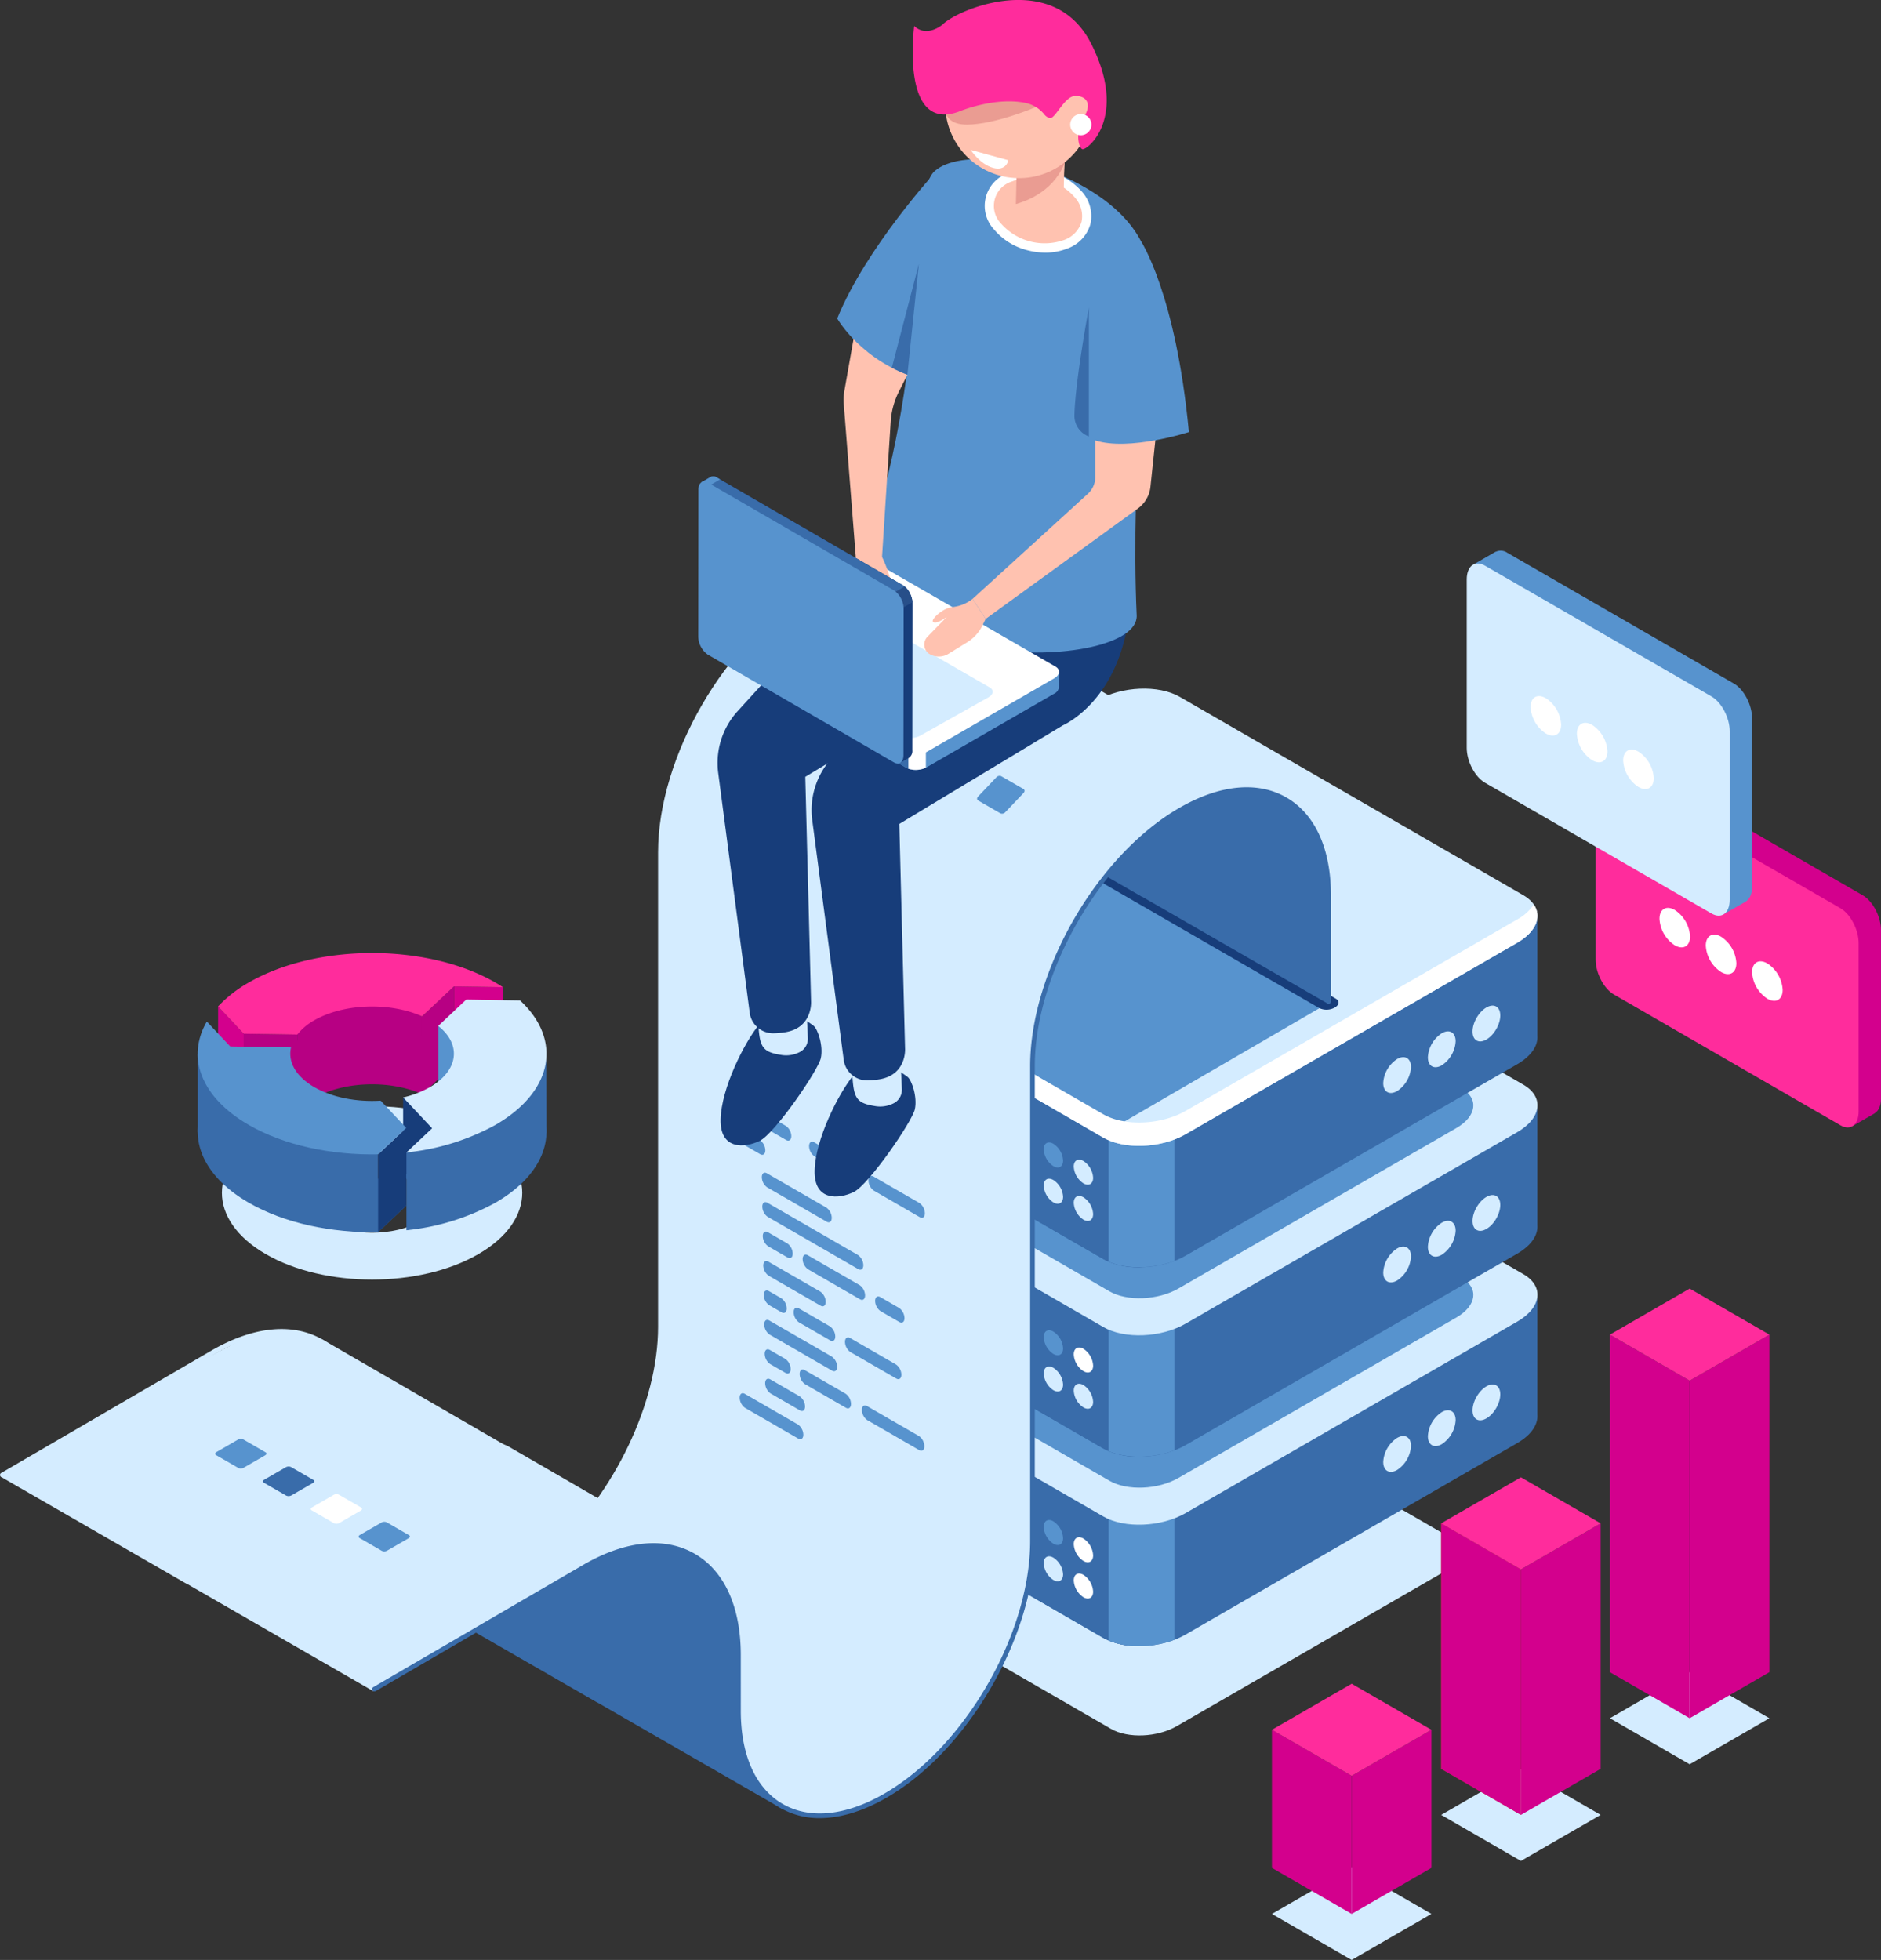 <svg xmlns="http://www.w3.org/2000/svg" width="502.838" height="523.943" viewBox="0 0 502.838 523.943">
  <rect x="0" y="0" width="502.838" height="523.943" fill="#333333" stroke="none"/>
  <g id="Group_271" data-name="Group 271" transform="translate(-226.203 -32.14)">
    <g id="Group_232" data-name="Group 232" transform="translate(279.053 286.911)">
      <path id="Path_745" data-name="Path 745" d="M331.815,223.781c-15.677-9.051-41.095-9.051-56.77,0s-15.677,23.725,0,32.776,41.095,9.051,56.772,0S347.492,232.832,331.815,223.781ZM316.479,247.7c-7.207,4.159-18.889,4.159-26.1,0s-7.207-10.907,0-15.068,18.889-4.159,26.1,0S323.684,243.542,316.479,247.7Z" transform="translate(-256.814 -176.054)" fill="#d4ecff"/>
      <g id="Group_231" data-name="Group 231">
        <g id="Group_227" data-name="Group 227" transform="translate(5.455)">
          <path id="Path_746" data-name="Path 746" d="M269.5,225.97l14.321.222a15.222,15.222,0,0,1,4.522-3.8c7.874-4.546,20.257-4.9,28.835-1.061l8.51-8,13.1.2c-.648-.424-1.312-.84-2.014-1.246-18.208-10.512-47.729-10.513-65.936,0a34.587,34.587,0,0,0-8.192,6.383Z" transform="translate(-262.65 -183.606)" fill="#b70083"/>
          <path id="Path_747" data-name="Path 747" d="M315.161,197.186V217.98l-13.1-.2V196.982Z" transform="translate(-239.018 -188.055)" fill="#d3008d"/>
          <path id="Path_748" data-name="Path 748" d="M296.739,204.984v20.794l8.509-8V196.982Z" transform="translate(-242.208 -188.055)" fill="#b70083"/>
          <path id="Path_749" data-name="Path 749" d="M275.908,209.279v20.794l18.836-15.351,14.521,10.488V204.416l-13.37-6.487s-18.406,5.636-19.363,5.874S275.908,209.279,275.908,209.279Z" transform="translate(-254.734 -187.487)" fill="#b70083"/>
          <path id="Path_750" data-name="Path 750" d="M266.935,204.885v20.795l14.319.223V205.108Z" transform="translate(-260.081 -183.315)" fill="#b70083"/>
          <path id="Path_751" data-name="Path 751" d="M262.651,200.32v20.795l6.854,7.3V207.622Z" transform="translate(-262.651 -186.053)" fill="#d3008d"/>
          <path id="Path_752" data-name="Path 752" d="M269.5,212.971l14.321.222a15.222,15.222,0,0,1,4.522-3.8c7.874-4.546,20.257-4.9,28.835-1.061l8.51-8,13.1.2c-.648-.422-1.312-.841-2.014-1.246-18.208-10.512-47.729-10.513-65.936,0a34.587,34.587,0,0,0-8.192,6.383Z" transform="translate(-262.65 -191.401)" fill="#ff2c9c"/>
        </g>
        <g id="Group_229" data-name="Group 229" transform="translate(54.92 12.44)">
          <path id="Path_753" data-name="Path 753" d="M299.436,203.583V222.7l12.394-2.971s-.728-11.185-.992-11.484S299.436,203.583,299.436,203.583Z" transform="translate(-290.055 -196.536)" fill="#5793ce"/>
          <g id="Group_228" data-name="Group 228">
            <path id="Path_754" data-name="Path 754" d="M293.572,215.533v20.794l1.339,1.427,8.739-5.039s-1.357-15.874-1.515-16.192S293.572,215.533,293.572,215.533Z" transform="translate(-293.572 -189.37)" fill="#173d7a"/>
            <path id="Path_755" data-name="Path 755" d="M310.446,212.177l-7.493,7.047c6.242,4.938,5.5,11.9-2.219,16.36a26.647,26.647,0,0,1-7.162,2.756l7.746,8.251-6.864,6.455a62.361,62.361,0,0,0,23.784-7.357c15.651-9.037,17.835-22.9,6.575-33.288Z" transform="translate(-293.572 -191.382)" fill="#396caa"/>
            <path id="Path_756" data-name="Path 756" d="M294.124,234.977v20.794l16.993-6.562,20.437-19.5-.076-22.081-21.622,17.138Z" transform="translate(-293.241 -194.109)" fill="#396caa"/>
            <path id="Path_757" data-name="Path 757" d="M310.446,199.178l-7.493,7.047c6.242,4.938,5.5,11.9-2.219,16.36a26.646,26.646,0,0,1-7.162,2.756l7.746,8.251-6.864,6.455a62.359,62.359,0,0,0,23.784-7.357c15.651-9.037,17.835-22.9,6.575-33.288Z" transform="translate(-293.572 -199.178)" fill="#d4ecff"/>
          </g>
        </g>
        <g id="Group_230" data-name="Group 230" transform="translate(0 18.314)">
          <path id="Path_758" data-name="Path 758" d="M314.988,244.282l-6.827-7.274c-6.338.386-12.911-.822-17.768-3.626-5.017-2.9-7.083-6.85-6.207-10.619l-16.256-.254-6.252-6.66c-5.468,9.384-1.737,20.163,11.212,27.638,9.513,5.493,22.117,8.11,34.582,7.863Z" transform="translate(-259.241 -195.054)" fill="#396caa"/>
          <path id="Path_759" data-name="Path 759" d="M307.471,235.065v20.794l-48.227-26.726v-20.8l7.041,2.847Z" transform="translate(-259.239 -199.564)" fill="#396caa"/>
          <path id="Path_760" data-name="Path 760" d="M296.906,220.624v20.794l-7.515,7.068V227.692Z" transform="translate(-241.159 -192.191)" fill="#173d7a"/>
          <path id="Path_761" data-name="Path 761" d="M314.988,231.281l-6.827-7.272c-6.338.386-12.911-.822-17.768-3.627-5.017-2.9-7.083-6.85-6.207-10.619l-16.256-.254-6.252-6.66c-5.468,9.384-1.737,20.163,11.212,27.638,9.513,5.493,22.117,8.111,34.582,7.863Z" transform="translate(-259.241 -202.85)" fill="#5793ce"/>
        </g>
      </g>
    </g>
    <g id="Group_243" data-name="Group 243" transform="translate(425.505 216.227)">
      <g id="Group_239" data-name="Group 239">
        <path id="Path_762" data-name="Path 762" d="M440.5,356.986l-73.341-42.344c-4.5-2.6-3.937-7.138,1.261-10.139l70.817-40.887c5.2-3,13.06-3.326,17.562-.728l73.341,42.344c4.5,2.6,3.937,7.138-1.261,10.139L458.06,356.258C452.863,359.259,445,359.586,440.5,356.986Z" transform="translate(-342.797 -78.899)" fill="#d4ecff"/>
        <g id="Group_234" data-name="Group 234" transform="translate(0 101.281)">
          <path id="Path_763" data-name="Path 763" d="M562.455,286.574h0V254.885l-71.056-.04-24.56-14.18c-5.637-3.255-15.482-2.846-21.991.912l-22.914,13.23-71.121-.04v32.591c-.16,2.2,1.069,4.327,3.777,5.892l91.84,53.024c5.637,3.254,15.482,2.846,21.991-.912l88.679-51.2C560.856,292,562.667,289.188,562.455,286.574Z" transform="translate(-350.784 -193.772)" fill="#396caa"/>
          <path id="Path_764" data-name="Path 764" d="M456.637,238.479a25.343,25.343,0,0,0-11.788,3.092L421.934,254.8l-71.121-.04v32.591c-.16,2.2,1.069,4.327,3.777,5.892l91.84,53.024a19.915,19.915,0,0,0,10.206,2.18Z" transform="translate(-350.784 -193.766)" fill="#396caa"/>
          <path id="Path_765" data-name="Path 765" d="M358.863,248.662l-8.05,0v32.591c-.16,2.2,1.069,4.327,3.777,5.892l4.273,2.467Z" transform="translate(-350.784 -187.662)" fill="#5793ce"/>
          <path id="Path_766" data-name="Path 766" d="M411.465,320.239c4.86,2.083,11.894,1.966,17.578-.2v-37H411.465Z" transform="translate(-314.403 -167.045)" fill="#5793ce"/>
          <path id="Path_767" data-name="Path 767" d="M446.436,330.557,354.6,277.533c-5.637-3.255-4.93-8.939,1.579-12.7l88.679-51.2c6.509-3.758,16.354-4.166,21.991-.91l91.84,53.024c5.636,3.254,4.929,8.939-1.579,12.7l-88.68,51.2C461.918,333.4,452.072,333.811,446.436,330.557Z" transform="translate(-350.79 -210.528)" fill="#d4ecff"/>
          <path id="Path_768" data-name="Path 768" d="M441.66,317.3,364.7,272.867c-4.722-2.727-4.13-7.491,1.323-10.64l74.314-42.906c5.455-3.148,13.706-3.491,18.429-.763l76.963,44.433c4.724,2.728,4.132,7.491-1.323,10.641l-74.314,42.9C454.636,319.687,446.384,320.029,441.66,317.3Z" transform="translate(-344.362 -206.816)" fill="#5793ce"/>
          <g id="Group_233" data-name="Group 233" transform="translate(170.472 83.467)">
            <path id="Path_769" data-name="Path 769" d="M464.774,274.76a8.2,8.2,0,0,1-3.71,6.426c-2.049,1.182-3.71.224-3.71-2.142a8.2,8.2,0,0,1,3.71-6.424C463.114,271.435,464.774,272.4,464.774,274.76Z" transform="translate(-457.355 -257.063)" fill="#d4ecff"/>
            <path id="Path_770" data-name="Path 770" d="M472.234,270.453a8.2,8.2,0,0,1-3.708,6.424c-2.049,1.184-3.71.224-3.71-2.14a8.2,8.2,0,0,1,3.71-6.426C470.573,267.129,472.234,268.087,472.234,270.453Z" transform="translate(-452.881 -259.646)" fill="#d4ecff"/>
            <ellipse id="Ellipse_50" data-name="Ellipse 50" cx="5.246" cy="3.029" rx="5.246" ry="3.029" transform="translate(22.333 9.086) rotate(-59.997)" fill="#d4ecff"/>
          </g>
        </g>
        <g id="Group_236" data-name="Group 236" transform="translate(0 50.64)">
          <path id="Path_771" data-name="Path 771" d="M562.455,254.918h0v-31.69L491.4,223.19l-24.56-14.181c-5.637-3.254-15.482-2.846-21.991.912l-22.914,13.23-71.121-.038V255.7c-.16,2.2,1.069,4.329,3.777,5.892l91.84,53.025c5.637,3.254,15.482,2.846,21.991-.912l88.679-51.2C560.856,260.338,562.667,257.531,562.455,254.918Z" transform="translate(-350.784 -162.116)" fill="#396caa"/>
          <path id="Path_772" data-name="Path 772" d="M456.637,206.823a25.361,25.361,0,0,0-11.788,3.091l-22.914,13.23-71.121-.038v32.589c-.16,2.2,1.069,4.329,3.777,5.892l91.84,53.025a19.915,19.915,0,0,0,10.206,2.18Z" transform="translate(-350.784 -162.11)" fill="#396caa"/>
          <path id="Path_773" data-name="Path 773" d="M358.863,217l-8.05,0V249.59c-.16,2.2,1.069,4.329,3.777,5.892l4.273,2.468Z" transform="translate(-350.784 -156.006)" fill="#5793ce"/>
          <path id="Path_774" data-name="Path 774" d="M411.465,288.583c4.86,2.083,11.894,1.966,17.578-.2v-37H411.465Z" transform="translate(-314.403 -135.389)" fill="#5793ce"/>
          <path id="Path_775" data-name="Path 775" d="M446.436,298.9,354.6,245.876c-5.637-3.254-4.93-8.938,1.579-12.7l88.679-51.2c6.509-3.758,16.354-4.166,21.991-.91l91.84,53.024c5.636,3.254,4.929,8.938-1.579,12.7l-88.68,51.2C461.918,301.747,452.072,302.155,446.436,298.9Z" transform="translate(-350.79 -178.872)" fill="#d4ecff"/>
          <path id="Path_776" data-name="Path 776" d="M441.66,285.646,364.7,241.211c-4.722-2.727-4.13-7.491,1.323-10.64l74.314-42.906c5.455-3.148,13.706-3.491,18.429-.765l76.963,44.435c4.724,2.727,4.132,7.491-1.323,10.64l-74.314,42.906C454.636,288.031,446.384,288.371,441.66,285.646Z" transform="translate(-344.362 -175.161)" fill="#5793ce"/>
          <g id="Group_235" data-name="Group 235" transform="translate(170.472 83.467)">
            <path id="Path_777" data-name="Path 777" d="M464.774,243.1a8.2,8.2,0,0,1-3.71,6.426c-2.049,1.182-3.71.224-3.71-2.142a8.2,8.2,0,0,1,3.71-6.426C463.114,239.78,464.774,240.738,464.774,243.1Z" transform="translate(-457.355 -225.407)" fill="#d4ecff"/>
            <path id="Path_778" data-name="Path 778" d="M472.234,238.8a8.2,8.2,0,0,1-3.708,6.424c-2.049,1.182-3.71.224-3.71-2.142a8.2,8.2,0,0,1,3.71-6.424C470.573,235.473,472.234,236.431,472.234,238.8Z" transform="translate(-452.881 -227.99)" fill="#d4ecff"/>
            <ellipse id="Ellipse_51" data-name="Ellipse 51" cx="5.246" cy="3.029" rx="5.246" ry="3.029" transform="translate(22.333 9.086) rotate(-59.997)" fill="#d4ecff"/>
          </g>
        </g>
        <g id="Group_238" data-name="Group 238">
          <path id="Path_779" data-name="Path 779" d="M562.455,223.261h0V191.572l-71.056-.038-24.56-14.181c-5.637-3.254-15.482-2.846-21.991.912l-22.914,13.23-71.121-.038v32.589c-.16,2.2,1.069,4.329,3.777,5.892l91.84,53.025c5.637,3.254,15.482,2.846,21.991-.912l88.679-51.2C560.856,228.682,562.667,225.875,562.455,223.261Z" transform="translate(-350.784 -130.46)" fill="#396caa"/>
          <path id="Path_780" data-name="Path 780" d="M456.637,175.167a25.361,25.361,0,0,0-11.788,3.091l-22.914,13.23-71.121-.038v32.589c-.16,2.2,1.069,4.329,3.777,5.892l91.84,53.025a19.914,19.914,0,0,0,10.206,2.179Z" transform="translate(-350.784 -130.453)" fill="#396caa"/>
          <path id="Path_781" data-name="Path 781" d="M358.863,185.348l-8.05,0v32.589c-.16,2.2,1.069,4.329,3.777,5.892l4.273,2.467Z" transform="translate(-350.784 -124.35)" fill="#5793ce"/>
          <path id="Path_782" data-name="Path 782" d="M411.465,256.927c4.86,2.083,11.894,1.966,17.578-.2v-37H411.465Z" transform="translate(-314.403 -103.733)" fill="#5793ce"/>
          <path id="Path_783" data-name="Path 783" d="M446.436,267.245,354.6,214.22c-5.637-3.254-4.93-8.938,1.579-12.7l88.679-51.2c6.509-3.758,16.354-4.166,21.991-.912l91.84,53.024c5.636,3.255,4.929,8.939-1.579,12.7l-88.68,51.2C461.918,270.091,452.072,270.5,446.436,267.245Z" transform="translate(-350.79 -147.216)" fill="#d4ecff"/>
          <path id="Path_784" data-name="Path 784" d="M479.446,214.631l-63.89-39.465L395.676,213.19l5.518,20.477,21.528,13.923Z" transform="translate(-323.871 -130.454)" fill="#5793ce"/>
          <path id="Path_785" data-name="Path 785" d="M557.106,187.261l-88.68,51.2c-6.509,3.758-16.354,4.167-21.991.912L354.6,186.347a8.483,8.483,0,0,1-2.812-2.5c-1.937,3.116-1.059,6.5,2.812,8.731l91.84,53.025c5.637,3.254,15.482,2.844,21.991-.913l88.68-51.2c5.057-2.919,6.594-7,4.391-10.2A12.311,12.311,0,0,1,557.106,187.261Z" transform="translate(-350.79 -125.579)" fill="#fff"/>
          <g id="Group_237" data-name="Group 237" transform="translate(170.472 83.467)">
            <path id="Path_786" data-name="Path 786" d="M464.774,211.448a8.2,8.2,0,0,1-3.71,6.424c-2.049,1.184-3.71.224-3.71-2.14a8.2,8.2,0,0,1,3.71-6.426C463.114,208.124,464.774,209.082,464.774,211.448Z" transform="translate(-457.355 -193.751)" fill="#d4ecff"/>
            <path id="Path_787" data-name="Path 787" d="M472.234,207.141a8.2,8.2,0,0,1-3.708,6.424c-2.049,1.182-3.71.224-3.71-2.142a8.2,8.2,0,0,1,3.71-6.424C470.573,203.815,472.234,204.775,472.234,207.141Z" transform="translate(-452.881 -196.334)" fill="#d4ecff"/>
            <ellipse id="Ellipse_52" data-name="Ellipse 52" cx="5.246" cy="3.029" rx="5.246" ry="3.029" transform="translate(22.333 9.086) rotate(-59.997)" fill="#d4ecff"/>
          </g>
        </g>
      </g>
      <g id="Group_240" data-name="Group 240" transform="translate(79.707 121.318)">
        <path id="Path_788" data-name="Path 788" d="M410.815,230.772c0,1.651-1.16,2.32-2.59,1.494a5.721,5.721,0,0,1-2.588-4.484c0-1.651,1.158-2.321,2.588-1.494A5.722,5.722,0,0,1,410.815,230.772Z" transform="translate(-397.605 -221.326)" fill="#d4ecff"/>
        <path id="Path_789" data-name="Path 789" d="M405.794,227.892c0,1.651-1.16,2.321-2.59,1.494a5.721,5.721,0,0,1-2.588-4.484c0-1.651,1.158-2.321,2.588-1.494A5.723,5.723,0,0,1,405.794,227.892Z" transform="translate(-400.616 -223.053)" fill="#5793ce"/>
        <path id="Path_790" data-name="Path 790" d="M410.815,236.831c0,1.651-1.16,2.321-2.59,1.5a5.721,5.721,0,0,1-2.588-4.486c0-1.651,1.158-2.32,2.588-1.494A5.722,5.722,0,0,1,410.815,236.831Z" transform="translate(-397.605 -217.692)" fill="#d4ecff"/>
        <path id="Path_791" data-name="Path 791" d="M405.794,233.951c0,1.653-1.16,2.321-2.59,1.5a5.721,5.721,0,0,1-2.588-4.484c0-1.652,1.158-2.321,2.588-1.5A5.722,5.722,0,0,1,405.794,233.951Z" transform="translate(-400.616 -219.42)" fill="#d4ecff"/>
      </g>
      <g id="Group_241" data-name="Group 241" transform="translate(79.707 171.522)">
        <path id="Path_792" data-name="Path 792" d="M410.815,262.155c0,1.651-1.16,2.32-2.59,1.494a5.721,5.721,0,0,1-2.588-4.484c0-1.651,1.158-2.32,2.588-1.494A5.722,5.722,0,0,1,410.815,262.155Z" transform="translate(-397.605 -252.71)" fill="#fff"/>
        <path id="Path_793" data-name="Path 793" d="M405.794,259.275c0,1.651-1.16,2.321-2.59,1.5a5.726,5.726,0,0,1-2.588-4.486c0-1.651,1.158-2.32,2.588-1.494A5.722,5.722,0,0,1,405.794,259.275Z" transform="translate(-400.616 -254.437)" fill="#5793ce"/>
        <path id="Path_794" data-name="Path 794" d="M410.815,268.214c0,1.652-1.16,2.321-2.59,1.5a5.721,5.721,0,0,1-2.588-4.484c0-1.653,1.158-2.321,2.588-1.5A5.723,5.723,0,0,1,410.815,268.214Z" transform="translate(-397.605 -249.076)" fill="#d4ecff"/>
        <path id="Path_795" data-name="Path 795" d="M405.794,265.335c0,1.651-1.16,2.32-2.59,1.494a5.721,5.721,0,0,1-2.588-4.484c0-1.651,1.158-2.321,2.588-1.5A5.723,5.723,0,0,1,405.794,265.335Z" transform="translate(-400.616 -250.803)" fill="#d4ecff"/>
      </g>
      <g id="Group_242" data-name="Group 242" transform="translate(79.707 222.258)">
        <path id="Path_796" data-name="Path 796" d="M410.815,293.872c0,1.651-1.16,2.32-2.59,1.494a5.721,5.721,0,0,1-2.588-4.484c0-1.651,1.158-2.321,2.588-1.5A5.723,5.723,0,0,1,410.815,293.872Z" transform="translate(-397.605 -284.426)" fill="#fff"/>
        <path id="Path_797" data-name="Path 797" d="M405.794,290.992c0,1.651-1.16,2.32-2.59,1.494A5.721,5.721,0,0,1,400.616,288c0-1.651,1.158-2.321,2.588-1.5A5.728,5.728,0,0,1,405.794,290.992Z" transform="translate(-400.616 -286.153)" fill="#5793ce"/>
        <path id="Path_798" data-name="Path 798" d="M410.815,299.931c0,1.651-1.16,2.321-2.59,1.5a5.726,5.726,0,0,1-2.588-4.486c0-1.651,1.158-2.32,2.588-1.494A5.722,5.722,0,0,1,410.815,299.931Z" transform="translate(-397.605 -280.792)" fill="#fff"/>
        <path id="Path_799" data-name="Path 799" d="M405.794,297.051c0,1.651-1.16,2.321-2.59,1.5a5.724,5.724,0,0,1-2.588-4.486c0-1.651,1.158-2.32,2.588-1.494A5.723,5.723,0,0,1,405.794,297.051Z" transform="translate(-400.616 -282.519)" fill="#d4ecff"/>
      </g>
    </g>
    <path id="Path_800" data-name="Path 800" d="M480.729,221.216l-90.063-52c-1.049-.6-.918-1.664.294-2.363h0a4.55,4.55,0,0,1,4.094-.171l90.065,52c1.049.606.918,1.665-.294,2.364h0A4.553,4.553,0,0,1,480.729,221.216Z" transform="translate(98.203 80.44)" fill="#173d7a"/>
    <g id="Group_251" data-name="Group 251" transform="translate(226.203 185.346)">
      <g id="Group_244" data-name="Group 244">
        <path id="Path_801" data-name="Path 801" d="M226.513,292.719l56.311-32.786c11.155-6.442,21.676-7.461,29.623-2.876s12.323,14.21,12.323,27.091v4.126c-.4.269-.816.533-1.241.792v-4.917c0-12.418-4.156-21.657-11.7-26.014s-17.627-3.335-28.382,2.873l-56.31,32.788a.621.621,0,0,1-.622-1.075Z" transform="translate(-226.203 -52.158)" fill="#d4ecff"/>
        <path id="Path_802" data-name="Path 802" d="M346.65,329.415v-126.9c0-25.4,17.9-56.4,39.895-69.1,10.772-6.22,20.935-7.207,28.614-2.775s11.9,13.724,11.9,26.165v8.85l-1.241,1.241V156.807c0-11.977-4.007-20.887-11.283-25.088s-17-3.215-27.372,2.772c-21.655,12.5-39.274,43.019-39.274,68.026v126.9c0,21.055-12.388,45.974-29.188,60.968v-1.665C334.839,373.889,346.65,349.81,346.65,329.415Z" transform="translate(-170.731 -127.912)" fill="#d4ecff"/>
        <path id="Path_803" data-name="Path 803" d="M386.905,158.68h0a49.844,49.844,0,0,1,25.421-12.444c15.714-2.4,22.207,15.973,22.207,15.973s1.817,9.544,1.753,15.192-.47,26.165-.47,26.165l-49.81-28.694v-.008a.613.613,0,0,1-.342-.547V159.754C386.078,159.339,386.493,159.095,386.905,158.68Z" transform="translate(-130.575 -117.053)" fill="#396caa"/>
      </g>
      <g id="Group_248" data-name="Group 248" transform="translate(0.239 0.232)">
        <g id="Group_246" data-name="Group 246">
          <path id="Path_804" data-name="Path 804" d="M462.417,157.775,415.2,130.556l.184.678c-7.277-4.7-18.273-5.207-32.984,5.581-29.219,21.426-32.728,51.256-34.218,56.845s-.877,41-.877,41-.1,85.416-.2,95.35-2.99,21.081-8.571,33.115-19.918,26.637-19.918,26.637v17.386c2.289,18.8,10.276,23.18,22.157,24.251,9.59.865,19.807-6.06,27.972-13.605-.3.315-.494.514-.494.514V435.7c2.288,18.8,10.275,23.18,22.158,24.251s24.731-9.813,33.439-19.025,16.05-23.28,20.129-35.971,2.726-29.089,2.726-29.089.1-93.37.2-111.778.682-15.194,6.72-33.7,22.046-31.458,22.046-31.458l38.409-11.439Z" transform="translate(-171.017 -128.057)" fill="#d4ecff"/>
          <path id="Path_805" data-name="Path 805" d="M399.168,371.709c-.648-.881-9.061-6.522-11.2-16.456-1.193-5.527-1.072-13.927-1.072-13.927s.035-4.673.147-8.92c.093-.083.19-.158.283-.242V330.5c-.077.072-.157.134-.234.2.034-.958.069-1.859.112-2.622.243-4.415-3.02-13.831-3.02-13.831s-4.626-12.612-18.408-13.1c-12.236-.432-25.115,8.371-27.856,10.353v-5.695c-.181.123-.378.242-.566.363.016-.765.034-1.544.054-2.31.093-.082.19-.158.283-.242v-1.665c-.077.07-.157.134-.234.2.032-.958.069-1.859.11-2.622.245-4.415-3.019-13.829-3.019-13.829s-4.626-12.614-18.408-13.1c-12.236-.433-25.115,8.37-27.856,10.353v-5.695c-.4.269-.816.533-1.241.792v9.971c0,12.081,4.025,21.159,11.334,25.669l.029.034.256.147c.069.042.131.088.2.128.043.026.091.042.136.067l50.533,29.092c-.011-.016-.046-.046-.064-.067Z" transform="translate(-189.957 -41.38)" fill="#396caa"/>
          <g id="Group_245" data-name="Group 245" transform="translate(0 202.375)">
            <path id="Path_806" data-name="Path 806" d="M361.993,285.4s-.379-.2-1.046-.466c-.206-.1-.4-.214-.611-.307l-47.978-27.771a25.748,25.748,0,0,0-19.476-.731c-10.662,3.9-66.528,37.419-66.528,37.419L276.262,322.3l.01,0a.7.7,0,0,0,.133.037L325.9,350.845s28-17.347,47.372-28.539l1.241-.715c7.92-4.554,14.21-7.955,16.183-8.478,11.943-3.164,20.254.691,22.417,1.878Z" transform="translate(-226.353 -254.565)" fill="#d4ecff"/>
            <path id="Path_807" data-name="Path 807" d="M343.1,292.338l.579.336S343.466,292.54,343.1,292.338Z" transform="translate(-156.341 -231.912)" fill="#d4ecff"/>
          </g>
        </g>
        <path id="Path_808" data-name="Path 808" d="M417.932,176.525h0a49.836,49.836,0,0,1,25.421-12.446c15.714-2.4,22.207,15.973,22.207,15.973s1.817,9.545,1.753,15.194-.47,26.165-.47,26.165l-49.81-28.694v-.008a.613.613,0,0,1-.342-.547V177.6C417.105,177.184,417.52,176.939,417.932,176.525Z" transform="translate(-112.207 -106.584)" fill="#396caa"/>
        <g id="Group_247" data-name="Group 247" transform="translate(99.227 57.016)">
          <path id="Path_809" data-name="Path 809" d="M408.071,439.269c5.492,0,11.572-1.833,17.862-5.466,21.839-12.607,39.607-43.382,39.607-68.6V238.3c0-25,17.619-55.522,39.276-68.027,10.374-5.986,20.092-6.971,27.369-2.772s11.284,13.113,11.284,25.09v28.371a.621.621,0,1,0,1.241,0V192.595c0-12.441-4.228-21.732-11.905-26.163s-17.838-3.447-28.612,2.772c-22,12.7-39.895,43.7-39.895,69.1V365.2c0,24.823-17.49,55.115-38.986,67.527-10.3,5.943-19.943,6.922-27.166,2.752s-11.2-13.014-11.2-24.9V395.69c0-12.881-4.375-22.5-12.323-27.089s-18.467-3.567-29.623,2.875l-56.309,32.786a.621.621,0,0,0,.621,1.075l56.309-32.788c10.755-6.208,20.836-7.229,28.382-2.873s11.7,13.6,11.7,26.014v14.89c0,12.35,4.2,21.575,11.82,25.976A20.822,20.822,0,0,0,408.071,439.269Z" transform="translate(-288.381 -163.698)" fill="#396caa"/>
        </g>
      </g>
      <g id="Group_249" data-name="Group 249" transform="translate(222.847 32.018)">
        <path id="Path_810" data-name="Path 810" d="M371.732,157.96l-5.946-3.433c-.365-.211-.371-.688-.013-1.064l4.879-5.137a1.155,1.155,0,0,1,1.31-.3l5.946,3.433c.365.211.37.688.011,1.065l-4.879,5.135A1.151,1.151,0,0,1,371.732,157.96Z" transform="translate(-365.508 -147.927)" fill="#5793ce"/>
        <path id="Path_811" data-name="Path 811" d="M379.725,162.579l-5.946-3.433c-.365-.21-.371-.686-.013-1.064l4.879-5.135a1.15,1.15,0,0,1,1.31-.3l5.946,3.433c.365.211.37.686.011,1.064l-4.879,5.135A1.148,1.148,0,0,1,379.725,162.579Z" transform="translate(-360.715 -145.157)" fill="#396caa"/>
        <path id="Path_812" data-name="Path 812" d="M387.718,167.2l-5.946-3.433c-.365-.211-.371-.688-.013-1.064l4.879-5.137a1.154,1.154,0,0,1,1.309-.3l5.946,3.433c.366.211.371.688.013,1.064l-4.879,5.137A1.154,1.154,0,0,1,387.718,167.2Z" transform="translate(-355.922 -142.387)" fill="#fff"/>
        <path id="Path_813" data-name="Path 813" d="M395.711,171.818l-5.946-3.433c-.365-.211-.371-.686-.013-1.064l4.879-5.135a1.148,1.148,0,0,1,1.309-.3l5.946,3.433c.366.211.371.686.013,1.064l-4.879,5.135A1.149,1.149,0,0,1,395.711,171.818Z" transform="translate(-351.128 -139.616)" fill="#5793ce"/>
      </g>
      <g id="Group_250" data-name="Group 250" transform="translate(196.462 140.541)">
        <path id="Path_814" data-name="Path 814" d="M371.163,231.651l-8.323-4.806a3.439,3.439,0,0,1-1.43-2.686h0c-.016-1.037.6-1.517,1.368-1.07L371.1,227.9a3.43,3.43,0,0,1,1.429,2.684h0C372.549,231.619,371.936,232.1,371.163,231.651Z" transform="translate(-341.581 -211.475)" fill="#5793ce"/>
        <path id="Path_815" data-name="Path 815" d="M385.041,239.663l-12.275-7.087a3.439,3.439,0,0,1-1.43-2.686h0c-.016-1.037.6-1.517,1.369-1.07l12.275,7.087a3.443,3.443,0,0,1,1.429,2.686h0C386.424,239.63,385.812,240.11,385.041,239.663Z" transform="translate(-335.629 -208.038)" fill="#5793ce"/>
        <path id="Path_816" data-name="Path 816" d="M368.586,259.4l-8.325-4.807a3.435,3.435,0,0,1-1.429-2.684h0c-.018-1.037.6-1.517,1.368-1.07l8.325,4.806a3.434,3.434,0,0,1,1.429,2.686h0C369.971,259.368,369.358,259.847,368.586,259.4Z" transform="translate(-343.128 -194.833)" fill="#5793ce"/>
        <path id="Path_817" data-name="Path 817" d="M381.115,266.635l-12.275-7.087a3.44,3.44,0,0,1-1.429-2.684h0c-.016-1.037.6-1.517,1.368-1.07l12.275,7.087a3.439,3.439,0,0,1,1.43,2.684h0C382.5,266.6,381.888,267.081,381.115,266.635Z" transform="translate(-337.982 -191.862)" fill="#5793ce"/>
        <path id="Path_818" data-name="Path 818" d="M355.724,227.61l-5.2-3a3.43,3.43,0,0,1-1.429-2.684h0c-.018-1.038.6-1.517,1.368-1.07l5.2,3a3.445,3.445,0,0,1,1.429,2.686h0C357.108,227.576,356.5,228.056,355.724,227.61Z" transform="translate(-348.967 -212.817)" fill="#5793ce"/>
        <path id="Path_819" data-name="Path 819" d="M370.831,241.205l-15.888-9.173a3.438,3.438,0,0,1-1.429-2.686h0c-.018-1.037.6-1.517,1.368-1.07l15.888,9.174a3.439,3.439,0,0,1,1.43,2.684h0C372.216,241.173,371.6,241.652,370.831,241.205Z" transform="translate(-346.317 -208.364)" fill="#5793ce"/>
        <path id="Path_820" data-name="Path 820" d="M360.3,244.873l-5.2-3a3.439,3.439,0,0,1-1.43-2.686h0c-.016-1.037.6-1.515,1.369-1.07l5.2,3a3.442,3.442,0,0,1,1.43,2.686h0C361.688,244.839,361.075,245.319,360.3,244.873Z" transform="translate(-346.221 -202.464)" fill="#5793ce"/>
        <path id="Path_821" data-name="Path 821" d="M385.558,278.947l-13.889-8.019a3.439,3.439,0,0,1-1.43-2.686h0c-.016-1.037.6-1.517,1.369-1.07l13.889,8.019a3.433,3.433,0,0,1,1.429,2.686h0C386.943,278.913,386.331,279.392,385.558,278.947Z" transform="translate(-336.287 -185.039)" fill="#5793ce"/>
        <path id="Path_822" data-name="Path 822" d="M358.6,253.636l-3.339-1.928a3.43,3.43,0,0,1-1.429-2.684h0c-.018-1.038.6-1.517,1.368-1.07l3.339,1.926a3.445,3.445,0,0,1,1.429,2.686h0C359.984,253.6,359.371,254.082,358.6,253.636Z" transform="translate(-346.125 -196.564)" fill="#5793ce"/>
        <path id="Path_823" data-name="Path 823" d="M359.567,263.941l-4.145-2.395a3.436,3.436,0,0,1-1.43-2.684h0c-.016-1.038.6-1.517,1.368-1.07l4.146,2.393a3.435,3.435,0,0,1,1.429,2.684h0C360.951,263.907,360.34,264.386,359.567,263.941Z" transform="translate(-346.03 -190.664)" fill="#5793ce"/>
        <path id="Path_824" data-name="Path 824" d="M372.191,271.229l-10.929-6.311a3.43,3.43,0,0,1-1.429-2.684h0c-.018-1.037.6-1.517,1.368-1.07l10.929,6.309a3.442,3.442,0,0,1,1.429,2.686h0C373.575,271.2,372.962,271.675,372.191,271.229Z" transform="translate(-342.527 -188.642)" fill="#5793ce"/>
        <path id="Path_825" data-name="Path 825" d="M363.358,271l-7.858-4.537a3.441,3.441,0,0,1-1.429-2.686h0c-.016-1.037.6-1.517,1.368-1.07l7.858,4.537a3.439,3.439,0,0,1,1.43,2.684h0C364.744,270.97,364.131,271.448,363.358,271Z" transform="translate(-345.982 -187.714)" fill="#5793ce"/>
        <path id="Path_826" data-name="Path 826" d="M375.653,253.734l-13.89-8.018a3.436,3.436,0,0,1-1.428-2.686h0c-.018-1.037.6-1.517,1.368-1.07l13.89,8.019a3.442,3.442,0,0,1,1.429,2.684h0C377.037,253.7,376.424,254.181,375.653,253.734Z" transform="translate(-342.227 -200.158)" fill="#5793ce"/>
        <path id="Path_827" data-name="Path 827" d="M379.229,250.928l-24.207-13.977a3.433,3.433,0,0,1-1.429-2.686h0c-.018-1.037.6-1.515,1.368-1.07l24.207,13.977a3.439,3.439,0,0,1,1.43,2.686h0C380.615,250.894,380,251.374,379.229,250.928Z" transform="translate(-346.269 -205.414)" fill="#5793ce"/>
        <path id="Path_828" data-name="Path 828" d="M369.072,254.809l-13.89-8.019a3.442,3.442,0,0,1-1.429-2.684h0c-.016-1.038.6-1.517,1.368-1.072l13.89,8.019a3.44,3.44,0,0,1,1.429,2.686h0C370.457,254.775,369.845,255.255,369.072,254.809Z" transform="translate(-346.173 -199.514)" fill="#5793ce"/>
        <path id="Path_829" data-name="Path 829" d="M378.923,255.624l-5.047-2.915a3.44,3.44,0,0,1-1.429-2.684h0c-.016-1.038.6-1.517,1.368-1.072l5.047,2.915a3.433,3.433,0,0,1,1.429,2.684h0C380.308,255.59,379.7,256.069,378.923,255.624Z" transform="translate(-334.962 -195.964)" fill="#5793ce"/>
        <path id="Path_830" data-name="Path 830" d="M372.038,266.267l-16.7-9.64a3.43,3.43,0,0,1-1.429-2.684h0c-.018-1.038.6-1.517,1.368-1.07l16.7,9.64a3.435,3.435,0,0,1,1.429,2.684h0C373.422,266.233,372.81,266.713,372.038,266.267Z" transform="translate(-346.077 -193.614)" fill="#5793ce"/>
        <path id="Path_831" data-name="Path 831" d="M362.718,226.775l-12.274-7.087A3.43,3.43,0,0,1,349.015,217h0c-.018-1.038.6-1.517,1.368-1.07l12.274,7.087a3.43,3.43,0,0,1,1.429,2.684h0C364.1,226.743,363.491,227.221,362.718,226.775Z" transform="translate(-349.015 -215.767)" fill="#5793ce"/>
        <path id="Path_832" data-name="Path 832" d="M365.457,277.087l-14.217-8.208a3.443,3.443,0,0,1-1.428-2.686h0c-.016-1.037.6-1.515,1.368-1.07l14.216,8.208a3.433,3.433,0,0,1,1.429,2.686h0C366.842,277.054,366.23,277.534,365.457,277.087Z" transform="translate(-348.537 -186.267)" fill="#5793ce"/>
      </g>
    </g>
    <g id="Group_252" data-name="Group 252" transform="translate(283.721 416.789)">
      <path id="Path_833" data-name="Path 833" d="M268.352,280.361l-5.946-3.433c-.365-.211-.32-.579.1-.822l5.741-3.315a1.586,1.586,0,0,1,1.424-.059l5.946,3.433c.365.211.318.579-.1.822l-5.741,3.315A1.582,1.582,0,0,1,268.352,280.361Z" transform="translate(-262.159 -272.59)" fill="#5793ce"/>
      <path id="Path_834" data-name="Path 834" d="M276.343,284.98l-5.946-3.433c-.365-.211-.318-.579.1-.822l5.741-3.315a1.576,1.576,0,0,1,1.424-.059l5.946,3.433c.365.21.32.577-.1.821l-5.741,3.316A1.586,1.586,0,0,1,276.343,284.98Z" transform="translate(-257.366 -269.821)" fill="#396caa"/>
      <path id="Path_835" data-name="Path 835" d="M284.337,289.6l-5.946-3.433c-.365-.211-.32-.579.1-.822l5.741-3.315a1.581,1.581,0,0,1,1.424-.059L291.6,285.4c.365.211.318.579-.1.822l-5.741,3.315A1.582,1.582,0,0,1,284.337,289.6Z" transform="translate(-252.573 -267.051)" fill="#fff"/>
      <path id="Path_836" data-name="Path 836" d="M292.328,294.216l-5.946-3.433c-.365-.211-.318-.578.1-.822l5.741-3.315a1.587,1.587,0,0,1,1.424-.059l5.946,3.433c.365.211.32.579-.1.822l-5.741,3.315A1.581,1.581,0,0,1,292.328,294.216Z" transform="translate(-247.78 -264.282)" fill="#5793ce"/>
    </g>
    <g id="Group_258" data-name="Group 258" transform="translate(412.854 32.14)">
      <g id="Group_257" data-name="Group 257">
        <g id="Group_254" data-name="Group 254" transform="translate(5.171)">
          <path id="Path_837" data-name="Path 837" d="M383.849,211.148s-6.866-3.463-11.083,1.694-10.244,17.326-10.432,25.552,6.509,7.669,10.488,5.722S388.429,225.3,389.133,222s-.83-7.773-1.948-8.646S383.849,211.148,383.849,211.148Z" transform="translate(-336.39 74.528)" fill="#173d7a"/>
          <path id="Path_838" data-name="Path 838" d="M381.591,210.3l.318,7.114a4.034,4.034,0,0,1-2.009,3.7,7.926,7.926,0,0,1-5.3.824c-5.173-.832-5.634-2.31-6-9.422S381.591,210.3,381.591,210.3Z" transform="translate(-332.635 73.719)" fill="#d4ecff"/>
          <g id="Group_253" data-name="Group 253" transform="translate(0 126.207)">
            <path id="Path_839" data-name="Path 839" d="M368.137,202.6s-6.866-3.463-11.083,1.692-10.244,17.328-10.432,25.552,6.509,7.671,10.489,5.724,15.605-18.812,16.309-22.117-.829-7.771-1.948-8.646S368.137,202.6,368.137,202.6Z" transform="translate(-345.812 -56.806)" fill="#173d7a"/>
            <path id="Path_840" data-name="Path 840" d="M365.881,201.752l.317,7.114a4.032,4.032,0,0,1-2.009,3.7,7.918,7.918,0,0,1-5.3.822c-5.172-.83-5.634-2.308-6-9.421S365.881,201.752,365.881,201.752Z" transform="translate(-342.057 -57.616)" fill="#d4ecff"/>
            <path id="Path_841" data-name="Path 841" d="M431.207,124.567c-2.033-33.066-35.811,4.865-35.811,4.865l-23.119,22.66L351.46,174.961a20.515,20.515,0,0,0-5.17,16.485l8.421,64.124a6.3,6.3,0,0,0,6.319,5.477,21.376,21.376,0,0,0,3.119-.273c7.514-1.169,6.959-8.312,6.959-8.312l-1.539-59.976,43.718-26.355S433.238,157.635,431.207,124.567Z" transform="translate(-346.115 -111.034)" fill="#173d7a"/>
          </g>
          <path id="Path_842" data-name="Path 842" d="M446.917,132.443c-2.032-33.067-35.809,4.865-35.809,4.865l-23.119,22.66-20.817,22.869A20.518,20.518,0,0,0,362,199.322l8.422,64.124a6.3,6.3,0,0,0,6.319,5.476,21.363,21.363,0,0,0,3.119-.272c7.512-1.171,6.959-8.314,6.959-8.314l-1.539-59.974L429,174.007S448.949,165.509,446.917,132.443Z" transform="translate(-336.692 19.896)" fill="#173d7a"/>
          <path id="Path_843" data-name="Path 843" d="M421.047,62.4c25.61,10.617,25.1,25.755,25.1,25.755s-5.017,55.5-3.3,92.559c.717,15.495-82.319,16.677-69.936-24.659,14.6-48.738,9.128-88.193,15.963-94.144S414.424,59.651,421.047,62.4Z" transform="translate(-330.805 -16.202)" fill="#5793ce"/>
          <path id="Path_844" data-name="Path 844" d="M417.353,74.383c-1.339,5.2-8.152,7.939-15.216,6.12s-11.705-7.511-10.364-12.71,8.15-7.939,15.215-6.12S418.692,69.184,417.353,74.383Z" transform="translate(-318.872 -14.766)" fill="#ffc2b0"/>
          <path id="Path_845" data-name="Path 845" d="M406.967,82.752a18.786,18.786,0,0,1-4.676-.6,17.045,17.045,0,0,1-8.976-5.5,9.257,9.257,0,0,1,3.921-15.223,17.962,17.962,0,0,1,19.494,5.021,9.791,9.791,0,0,1,2.268,8.7h0a9.789,9.789,0,0,1-6.191,6.522A15.668,15.668,0,0,1,406.967,82.752Zm-3.894-19.959a13.224,13.224,0,0,0-4.924.905,6.829,6.829,0,0,0-2.939,11.4,15.527,15.527,0,0,0,16.683,4.3,7.408,7.408,0,0,0,4.732-4.86v0a7.413,7.413,0,0,0-1.793-6.543,14.589,14.589,0,0,0-7.691-4.674A16.354,16.354,0,0,0,403.074,62.792Z" transform="translate(-319.332 -15.225)" fill="#fff"/>
          <path id="Path_846" data-name="Path 846" d="M396.192,62.21s.221,1.027-.222,9.142c-.139,2.55,8.794,4.933,11.1,2.624s1.385-4.71,1.939-13.393S396.192,62.21,396.192,62.21Z" transform="translate(-316.217 -17.169)" fill="#ffc2b0"/>
          <path id="Path_847" data-name="Path 847" d="M409.012,59.279s-2.2,8.051-13.044,11.139l.165-7.317Z" transform="translate(-316.217 -15.865)" fill="#ea9c92"/>
          <circle id="Ellipse_53" data-name="Ellipse 53" cx="19.712" cy="19.712" r="19.712" transform="matrix(0.786, -0.619, 0.619, 0.786, 52.898, 24.609)" fill="#ffc2b0"/>
          <path id="Path_848" data-name="Path 848" d="M408.458,51.815s-10.854,4.649-18.368,4.7-5.86-6.24-5.86-6.24l22.308-3.223Z" transform="translate(-323.349 -23.196)" fill="#ea9c92"/>
          <path id="Path_849" data-name="Path 849" d="M391.061,61.984s9.454-4.014,17.749-2.34a8.7,8.7,0,0,1,5.012,2.979,2.953,2.953,0,0,0,1.517,1.1c1.47.333,3.878-5.769,6.736-5.908s4.767,1.884,2.424,5.637S422.946,71.4,424.024,72s12.518-8.16,2.427-28.148-35.721-9.222-39.708-5.172c0,0-4.2,3.66-7.615.4C379.128,39.087,375.3,67.765,391.061,61.984Z" transform="translate(-326.561 -32.14)" fill="#ff2c9c"/>
          <path id="Path_850" data-name="Path 850" d="M421.53,105.664v15a6.114,6.114,0,0,1-1.993,4.514l-30.805,28.084,3.5,5.353,40.68-29.5a8.269,8.269,0,0,0,3.369-5.829l2.75-26.152Z" transform="translate(-320.557 6.832)" fill="#ffc2b0"/>
          <path id="Path_851" data-name="Path 851" d="M422.274,72.43s9.345,14.055,12.826,51.05c0,0-15.963,5.164-25.024,2.233S422.274,72.43,422.274,72.43Z" transform="translate(-309.104 -7.978)" fill="#5793ce"/>
          <path id="Path_852" data-name="Path 852" d="M409.617,83.539s-3.659,19.58-3.867,28.783a5.872,5.872,0,0,0,3.867,5.673h0Z" transform="translate(-310.352 -1.316)" fill="#396caa"/>
        </g>
        <g id="Group_255" data-name="Group 255" transform="translate(4.925 148.894)">
          <path id="Path_853" data-name="Path 853" d="M437.479,154.461l-6.808-.9-43.952-25.376a6.108,6.108,0,0,0-5.5.229l-31.145,17.974-4.116-.544v4.1h0a1.6,1.6,0,0,0,.945,1.443l49.81,28.758a6.107,6.107,0,0,0,5.5-.227l33.917-19.576a2.219,2.219,0,0,0,1.345-1.849h0Z" transform="translate(-345.959 -123.765)" fill="#5793ce"/>
          <path id="Path_854" data-name="Path 854" d="M404.455,135.058l-3.123-1.8H367l-16.925,9.765-4.116-.544v4.1h0a1.6,1.6,0,0,0,.945,1.443l49.81,28.758a5.158,5.158,0,0,0,2.836.533Z" transform="translate(-345.959 -120.396)" fill="#396caa"/>
          <path id="Path_855" data-name="Path 855" d="M347.789,139.261l-1.827-.242v4.1h0a1.6,1.6,0,0,0,.945,1.443l.878.507Z" transform="translate(-345.959 -116.939)" fill="#5793ce"/>
          <path id="Path_856" data-name="Path 856" d="M378.005,163.329a6.385,6.385,0,0,0,4.671-.29v-6.975h-4.671Z" transform="translate(-326.743 -106.716)" fill="#fff"/>
          <path id="Path_857" data-name="Path 857" d="M396.721,177.5l-49.81-28.758c-1.409-.814-1.232-2.235.4-3.174l33.917-19.576a6.107,6.107,0,0,1,5.5-.227l49.81,28.758c1.409.813,1.232,2.233-.4,3.172l-33.917,19.576A6.107,6.107,0,0,1,396.721,177.5Z" transform="translate(-345.96 -125.216)" fill="#fff"/>
          <path id="Path_858" data-name="Path 858" d="M392.988,169.2,351.571,145.29c-1.171-.675-1.024-1.857.328-2.638l18.176-10.221a5.075,5.075,0,0,1,4.57-.19l41.416,23.912c1.173.677,1.025,1.857-.328,2.639L397.56,169.012A5.078,5.078,0,0,1,392.988,169.2Z" transform="translate(-343.07 -121.277)" fill="#d4ecff"/>
        </g>
        <path id="Path_859" data-name="Path 859" d="M369.507,125.76l-.517,3.438a25.4,25.4,0,0,0,.226,8.811l.613,3.028a4.26,4.26,0,0,0,3.412,3.347h0A2.351,2.351,0,0,0,376,142.333l.822-7.347s1.88,2.464,2.787,2.464-1.016-7.359-3.068-11.523S369.507,125.76,369.507,125.76Z" transform="translate(-327.393 22.967)" fill="#ffc2b0"/>
        <path id="Path_860" data-name="Path 860" d="M387.3,94.855l-5.345,10.577a20.749,20.749,0,0,0-2.187,8.031l-2.321,36.18-7.031-.166-3.191-40.632a14.848,14.848,0,0,1,.181-3.756l3.646-20.6Z" transform="translate(-328.308 -0.749)" fill="#ffc2b0"/>
        <g id="Group_256" data-name="Group 256" transform="translate(0 127.349)">
          <path id="Path_861" data-name="Path 861" d="M396.554,188.338l-4.177-5.452-43.92-25.429a6.109,6.109,0,0,1-2.545-4.878l.038-35.958-2.526-3.3,2.374-1.374,0,0a1.606,1.606,0,0,1,1.723.1L397.3,140.872a6.114,6.114,0,0,1,2.545,4.878L399.8,184.91a2.219,2.219,0,0,1-.933,2.088h0Z" transform="translate(-342.556 -111.748)" fill="#173d7a"/>
          <path id="Path_862" data-name="Path 862" d="M366.182,167.72l-3.121-1.806-17.128-29.753.018-19.539-2.526-3.3,2.374-1.374,0,0a1.606,1.606,0,0,1,1.723.1L397.3,140.872a5.152,5.152,0,0,1,1.876,2.193Z" transform="translate(-342.556 -111.748)" fill="#396caa"/>
          <path id="Path_863" data-name="Path 863" d="M344.546,114.789l-1.121-1.464,2.374-1.374,0,0a1.606,1.606,0,0,1,1.723.1l.877.509Z" transform="translate(-342.556 -111.748)" fill="#5793ce"/>
          <path id="Path_864" data-name="Path 864" d="M379.3,130.153a6.384,6.384,0,0,1,2.08,4.193l-4.865,2.807-2.329-4.047Z" transform="translate(-324.108 -100.711)" fill="#274f89"/>
          <path id="Path_865" data-name="Path 865" d="M395.253,141.731l-49.775-28.819c-1.408-.814-2.552.048-2.553,1.926L342.882,154a6.114,6.114,0,0,0,2.545,4.877L395.2,187.695c1.409.814,2.552-.046,2.555-1.926l.042-39.161A6.114,6.114,0,0,0,395.253,141.731Z" transform="translate(-342.882 -111.235)" fill="#5793ce"/>
        </g>
        <path id="Path_866" data-name="Path 866" d="M397.072,137.568l-.8,1.654a11.063,11.063,0,0,1-4.161,4.61l-4.943,3.047a4.919,4.919,0,0,1-5.047.117c-.056-.032-.114-.066-.17-.1a2.975,2.975,0,0,1-.419-4.57l5.165-5.311s-2.9,2.224-3.716,1.328c-.6-.656,2.815-3.858,5.434-3.964a10.334,10.334,0,0,0,5.154-2.163Z" transform="translate(-320.227 27.875)" fill="#ffc2b0"/>
        <path id="Path_867" data-name="Path 867" d="M392.694,60.662s-18.94,20.609-26.581,39.514c0,0,6.477,11.67,22.33,16.248S392.694,60.662,392.694,60.662Z" transform="translate(-328.95 -15.036)" fill="#5793ce"/>
        <path id="Path_868" data-name="Path 868" d="M379.4,105.873l3.07-29.655L375.24,104A41.606,41.606,0,0,0,379.4,105.873Z" transform="translate(-323.477 -5.707)" fill="#396caa"/>
        <path id="Path_869" data-name="Path 869" d="M393.5,58.587l-5.089-1.4s2.43,3.822,5.977,4.8,4.1-2.028,4.1-2.028Z" transform="translate(-315.575 -17.118)" fill="#fff"/>
      </g>
      <path id="Path_870" data-name="Path 870" d="M410.716,54.033a2.835,2.835,0,1,1-2.835-2.835A2.834,2.834,0,0,1,410.716,54.033Z" transform="translate(-305.602 -20.711)" fill="#fff"/>
    </g>
    <g id="Group_261" data-name="Group 261" transform="translate(652.76 235.959)">
      <g id="Group_259" data-name="Group 259">
        <path id="Path_871" data-name="Path 871" d="M563.565,195.079,503.01,160.116a3.106,3.106,0,0,0-3.131-.251l0-.038-5.874,3.395s2.6.947,4.127,1.507v44.1c0,3.588,2.182,7.757,4.873,9.31l57.88,33.416v5.175l5.933-3.417-.032-.013c1-.611,1.646-1.953,1.646-3.882V204.388C568.438,200.8,566.256,196.632,563.565,195.079Z" transform="translate(-492.156 -159.55)" fill="#d3008d"/>
        <path id="Path_872" data-name="Path 872" d="M558.279,255.261,497.724,220.3c-2.692-1.553-4.873-5.722-4.873-9.309V165.962c0-3.588,2.18-5.237,4.873-3.683l60.555,34.961c2.691,1.553,4.873,5.722,4.873,9.31v45.027C563.151,255.166,560.969,256.814,558.279,255.261Z" transform="translate(-492.851 -158.265)" fill="#ff2c9c"/>
      </g>
      <g id="Group_260" data-name="Group 260" transform="translate(17.064 38.883)">
        <path id="Path_873" data-name="Path 873" d="M511.691,191.491c0,2.606-1.83,3.662-4.086,2.36a9.032,9.032,0,0,1-4.087-7.077c0-2.606,1.83-3.662,4.087-2.358A9.032,9.032,0,0,1,511.691,191.491Z" transform="translate(-503.518 -183.857)" fill="#fff"/>
        <path id="Path_874" data-name="Path 874" d="M519.427,195.959c0,2.6-1.828,3.662-4.086,2.358a9.028,9.028,0,0,1-4.086-7.077c0-2.6,1.828-3.662,4.086-2.358A9.028,9.028,0,0,1,519.427,195.959Z" transform="translate(-498.877 -181.178)" fill="#fff"/>
        <path id="Path_875" data-name="Path 875" d="M527.166,200.426c0,2.606-1.83,3.662-4.086,2.358a9.029,9.029,0,0,1-4.087-7.075c0-2.606,1.83-3.662,4.087-2.36A9.032,9.032,0,0,1,527.166,200.426Z" transform="translate(-494.238 -178.499)" fill="#fff"/>
      </g>
    </g>
    <g id="Group_264" data-name="Group 264" transform="translate(618.298 179.344)">
      <g id="Group_262" data-name="Group 262">
        <path id="Path_876" data-name="Path 876" d="M542.024,159.688l-60.557-34.963a3.106,3.106,0,0,0-3.131-.251l0-.038-5.874,3.393s2.6.949,4.127,1.509v44.1c0,3.588,2.182,7.755,4.873,9.31l57.88,33.416v5.175l5.933-3.419-.032-.011c1-.611,1.646-1.953,1.646-3.884V169C546.895,165.409,544.714,161.241,542.024,159.688Z" transform="translate(-470.613 -124.159)" fill="#5793ce"/>
        <path id="Path_877" data-name="Path 877" d="M536.736,219.869l-60.555-34.961c-2.691-1.553-4.873-5.722-4.873-9.31V130.571c0-3.588,2.182-5.236,4.873-3.683l60.555,34.961c2.692,1.553,4.873,5.722,4.873,9.309v45.028C541.609,219.775,539.428,221.423,536.736,219.869Z" transform="translate(-471.308 -122.874)" fill="#d4ecff"/>
      </g>
      <g id="Group_263" data-name="Group 263" transform="translate(17.066 38.883)">
        <path id="Path_878" data-name="Path 878" d="M490.147,156.1c0,2.606-1.83,3.662-4.086,2.36a9.031,9.031,0,0,1-4.086-7.077c0-2.606,1.828-3.662,4.086-2.358A9.032,9.032,0,0,1,490.147,156.1Z" transform="translate(-481.976 -148.466)" fill="#fff"/>
        <path id="Path_879" data-name="Path 879" d="M497.886,160.568c0,2.6-1.83,3.66-4.087,2.358a9.032,9.032,0,0,1-4.086-7.077c0-2.6,1.83-3.662,4.086-2.358A9.03,9.03,0,0,1,497.886,160.568Z" transform="translate(-477.336 -145.787)" fill="#fff"/>
        <path id="Path_880" data-name="Path 880" d="M505.622,165.035c0,2.606-1.828,3.662-4.086,2.358a9.028,9.028,0,0,1-4.086-7.075c0-2.606,1.828-3.662,4.086-2.36A9.028,9.028,0,0,1,505.622,165.035Z" transform="translate(-472.696 -143.108)" fill="#fff"/>
      </g>
    </g>
    <g id="Group_270" data-name="Group 270" transform="translate(566.225 376.612)">
      <path id="Path_881" data-name="Path 881" d="M438.757,356.587l21.315-12.306,21.314,12.306-21.314,12.306Z" transform="translate(-438.757 -189.421)" fill="#d4ecff"/>
      <path id="Path_882" data-name="Path 882" d="M467.039,340.039l21.314-12.306,21.314,12.306-21.314,12.306Z" transform="translate(-421.796 -199.345)" fill="#d4ecff"/>
      <path id="Path_883" data-name="Path 883" d="M495.236,323.886,516.55,311.58l21.314,12.306L516.55,336.192Z" transform="translate(-404.886 -209.031)" fill="#d4ecff"/>
      <g id="Group_269" data-name="Group 269" transform="translate(0)">
        <g id="Group_268" data-name="Group 268">
          <g id="Group_265" data-name="Group 265" transform="translate(45.243 62.757)">
            <path id="Path_884" data-name="Path 884" d="M488.354,364.643V299.012l-21.314-12.306v65.631Z" transform="translate(-467.039 -286.706)" fill="#c13d1a"/>
            <path id="Path_885" data-name="Path 885" d="M480.363,299.012l21.314-12.306v65.631l-21.314,12.306Z" transform="translate(-459.049 -286.706)" fill="#d3008d"/>
            <path id="Path_886" data-name="Path 886" d="M488.354,364.643V299.012l-21.314-12.306v65.631Z" transform="translate(-467.039 -286.706)" fill="#d3008d"/>
          </g>
          <g id="Group_266" data-name="Group 266" transform="translate(0 105.636)">
            <path id="Path_887" data-name="Path 887" d="M460.071,370.426V333.509L438.757,321.2V358.12Z" transform="translate(-438.757 -308.897)" fill="#d3008d"/>
            <path id="Path_888" data-name="Path 888" d="M452.081,333.509,473.4,321.2V358.12l-21.314,12.306Z" transform="translate(-430.766 -308.897)" fill="#d3008d"/>
            <path id="Path_889" data-name="Path 889" d="M438.757,325.816l21.315-12.306,21.314,12.306-21.314,12.306Z" transform="translate(-438.757 -313.51)" fill="#ff2c9c"/>
          </g>
          <g id="Group_267" data-name="Group 267" transform="translate(90.35)">
            <path id="Path_890" data-name="Path 890" d="M516.55,357.717V267.474l-21.314-12.306v90.243Z" transform="translate(-495.236 -242.862)" fill="#d3008d"/>
            <path id="Path_891" data-name="Path 891" d="M508.56,267.474l21.314-12.306v90.243L508.56,357.717Z" transform="translate(-487.246 -242.862)" fill="#d3008d"/>
            <path id="Path_892" data-name="Path 892" d="M495.236,259.781l21.314-12.306,21.314,12.306L516.55,272.087Z" transform="translate(-495.236 -247.475)" fill="#ff2c9c"/>
          </g>
        </g>
        <path id="Path_893" data-name="Path 893" d="M467.039,291.319l21.314-12.306,21.314,12.306-21.314,12.306Z" transform="translate(-421.796 -228.562)" fill="#ff2c9c"/>
      </g>
    </g>
  </g>
</svg>
